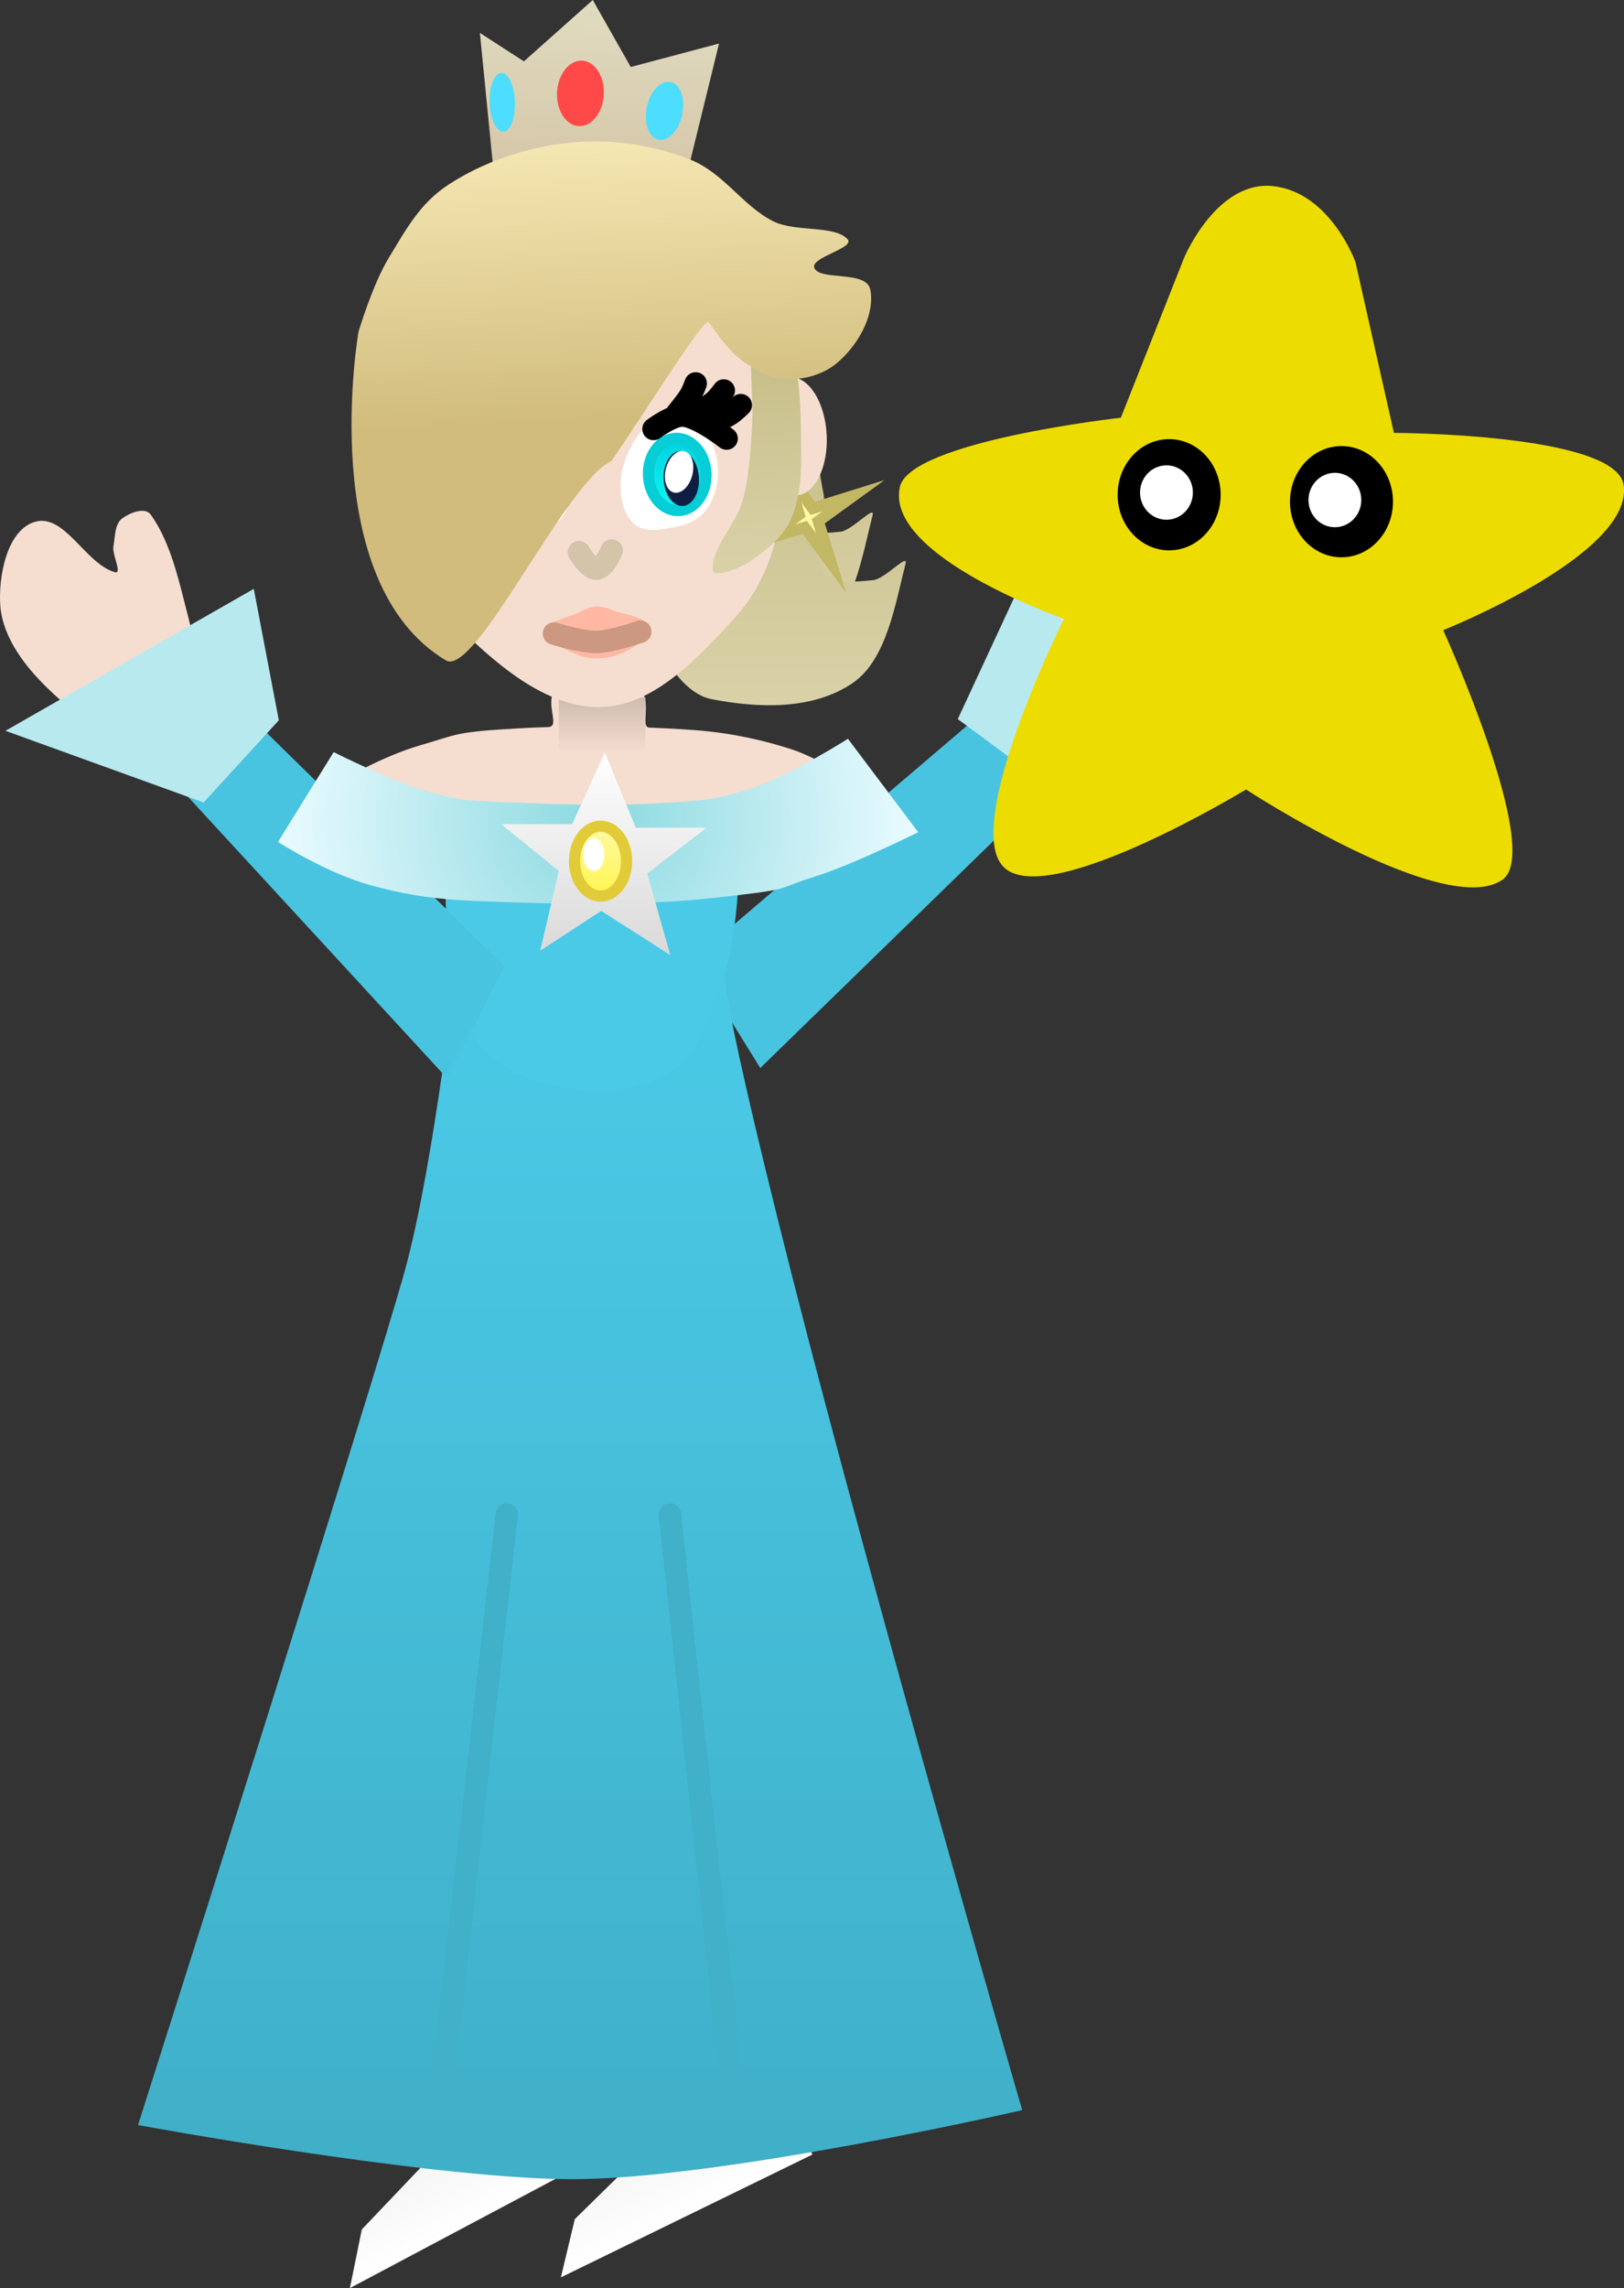 <svg version="1.1" xmlns="http://www.w3.org/2000/svg" xmlns:xlink="http://www.w3.org/1999/xlink" width="72.331" height="101.876" viewBox="0,0,72.331,101.876"><rect x="0" y="0" width="72.331" height="101.876" fill="#333333" stroke="none"/><defs><linearGradient x1="234.719" y1="224.43" x2="238.92" y2="232.34" gradientUnits="userSpaceOnUse" id="color-1"><stop offset="0" stop-color="#e5e5e5"/><stop offset="1" stop-color="#ffffff"/></linearGradient><linearGradient x1="244.581" y1="224.192" x2="248.51" y2="232.241" gradientUnits="userSpaceOnUse" id="color-2"><stop offset="0" stop-color="#e5e5e5"/><stop offset="1" stop-color="#ffffff"/></linearGradient><linearGradient x1="238.163" y1="179.614" x2="238.163" y2="233.339" gradientUnits="userSpaceOnUse" id="color-3"><stop offset="0" stop-color="#4acae7"/><stop offset="1" stop-color="#40afc8"/></linearGradient><radialGradient cx="238.965" cy="172.879" r="14.257" gradientUnits="userSpaceOnUse" id="color-4"><stop offset="0" stop-color="#8ad9e0"/><stop offset="1" stop-color="#eafbff"/></radialGradient><linearGradient x1="239.142" y1="167.365" x2="239.142" y2="169.894" gradientUnits="userSpaceOnUse" id="color-5"><stop offset="0" stop-color="#cfbcb0"/><stop offset="1" stop-color="#cfbcb0" stop-opacity="0"/></linearGradient><linearGradient x1="245.246" y1="149.309" x2="245.246" y2="165.558" gradientUnits="userSpaceOnUse" id="color-6"><stop offset="0" stop-color="#c3ba81"/><stop offset="1" stop-color="#d9d2a8"/></linearGradient><linearGradient x1="244.438" y1="136.613" x2="244.037" y2="144.196" gradientUnits="userSpaceOnUse" id="color-7"><stop offset="0" stop-color="#e0dcc1"/><stop offset="1" stop-color="#d6c7a9"/></linearGradient><linearGradient x1="246.715" y1="151.463" x2="246.715" y2="167.712" gradientUnits="userSpaceOnUse" id="color-8"><stop offset="0" stop-color="#c3ba81"/><stop offset="1" stop-color="#d9d2a8"/></linearGradient><linearGradient x1="236.192" y1="156.194" x2="236.192" y2="159.586" gradientUnits="userSpaceOnUse" id="color-9"><stop offset="0" stop-color="#03d0e0"/><stop offset="1" stop-color="#0ff9f1"/></linearGradient><linearGradient x1="242.489" y1="155.831" x2="242.489" y2="159.045" gradientUnits="userSpaceOnUse" id="color-10"><stop offset="0" stop-color="#03d0e0"/><stop offset="1" stop-color="#0ff9f1"/></linearGradient><linearGradient x1="239.224" y1="169.815" x2="239.224" y2="178.839" gradientUnits="userSpaceOnUse" id="color-11"><stop offset="0" stop-color="#ffffff"/><stop offset="1" stop-color="#d9d9d9"/></linearGradient><radialGradient cx="248.396" cy="159.362" r="2.026" gradientUnits="userSpaceOnUse" id="color-12"><stop offset="0" stop-color="#fffaa9"/><stop offset="1" stop-color="#ffea66"/></radialGradient><linearGradient x1="243.462" y1="150.183" x2="244.079" y2="161.852" gradientUnits="userSpaceOnUse" id="color-13"><stop offset="0" stop-color="#c3ba81"/><stop offset="1" stop-color="#d9d2a8"/></linearGradient><linearGradient x1="224.736" y1="143.339" x2="225.39" y2="155.718" gradientUnits="userSpaceOnUse" id="color-14"><stop offset="0" stop-color="#f5e7b3"/><stop offset="1" stop-color="#d1bc7d"/></linearGradient><linearGradient x1="239.074" y1="173.099" x2="239.074" y2="176.209" gradientUnits="userSpaceOnUse" id="color-15"><stop offset="0" stop-color="#fffaa4"/><stop offset="1" stop-color="#fff54f"/></linearGradient></defs><g transform="translate(-212.326,-136.312)"><g data-paper-data="{&quot;isPaintingLayer&quot;:true}" fill-rule="nonzero" stroke-linejoin="miter" stroke-miterlimit="10" stroke-dasharray="" stroke-dashoffset="0" style="mix-blend-mode: normal"><path d="M238.92,232.34l-11.01,5.848l0.531,-2.612l3.958,-4.158l-2.385,-4.489l4.817,-2.284z" data-paper-data="{&quot;index&quot;:null}" fill="url(#color-1)" stroke="none" stroke-width="1" stroke-linecap="round"/><path d="M248.51,232.241l-11.203,5.469l0.62,-2.592l4.098,-4.021l-2.23,-4.568l4.571,-2.776z" data-paper-data="{&quot;index&quot;:null}" fill="url(#color-2)" stroke="none" stroke-width="1" stroke-linecap="round"/><path d="M238.252,175.676l-10.695,-4.621c0,0 1.764,-1.061 3.491,-1.561c1.727,-0.5 1.497,-0.597 4.532,-0.761c0.39,-0.021 0.782,-0.037 1.171,-0.049c0.807,-0.025 -1.145,-2.211 2.043,-2.302c3.442,-0.098 1.8,2.301 2.455,2.326c0.83,0.032 1.554,0.076 2.117,0.12c1.665,0.13 3.079,0.482 4.191,0.837c1.112,0.355 2.665,1.35 2.665,1.35z" data-paper-data="{&quot;index&quot;:null}" fill="#f5ded0" stroke="#000000" stroke-width="0" stroke-linecap="round"/><g data-paper-data="{&quot;index&quot;:null,&quot;origRot&quot;:0}" stroke="none" stroke-width="1" stroke-linecap="round"><path d="M258.273,164.106c0.439,-1.326 0.939,-2.774 1.797,-3.789c0.273,-0.323 0.921,-0.017 1.244,0.26c0.326,0.288 0.254,0.795 0.304,1.283c0.037,0.378 -0.528,1.236 -0.126,1.132c1.332,-0.3 2.408,-2.442 3.69,-1.965c1.216,0.454 1.46,2.546 1.255,3.885c-0.236,1.39 -1.295,2.564 -2.366,3.458c-1.01,0.842 -2.396,1.836 -3.732,1.556c-1.222,-0.275 -2.04,-1.692 -2.492,-2.905c-0.342,-0.919 0.123,-1.993 0.427,-2.916z" fill="#f5ded0"/><path d="M243.193,179.03l14.652,-12.495l3.659,2.419l-15.317,14.91z" data-paper-data="{&quot;origPos&quot;:null}" fill="#48c4e0"/></g><path d="M218.473,230.929c0,0 10.673,-33.536 11.937,-38.24c1.263,-4.704 2.256,-13.599 2.256,-13.599l11.975,0.173c0,0 -0.807,-1 2.913,13.663c3.72,14.663 10.299,37.338 10.299,37.338c0,0 -13.699,3.152 -20.301,3.073c-6.439,-0.077 -19.077,-2.409 -19.077,-2.409z" data-paper-data="{&quot;index&quot;:null}" fill="url(#color-3)" stroke="none" stroke-width="1" stroke-linecap="round"/><path d="M245.234,174.312c0.028,2.874 -0.456,6.164 -1.954,8.609c-0.868,1.429 -2.783,1.993 -4.34,2.042c-1.736,-0.101 -4.33,-0.731 -5.336,-2.266c-1.527,-2.356 -1.429,-5.546 -1.441,-8.386c-0.009,-2.049 13.051,-2.047 13.071,0z" data-paper-data="{&quot;index&quot;:null}" fill="#4acae7" stroke="none" stroke-width="1" stroke-linecap="round"/><g data-paper-data="{&quot;index&quot;:null,&quot;origRot&quot;:0}" stroke="none" stroke-width="1" stroke-linecap="round"><path d="M220.543,163.134c0.234,0.943 0.617,2.049 0.207,2.94c-0.542,1.175 -1.465,2.527 -2.703,2.709c-1.354,0.178 -2.661,-0.916 -3.605,-1.832c-1.001,-0.972 -1.969,-2.223 -2.1,-3.626c-0.104,-1.35 0.297,-3.419 1.544,-3.78c1.314,-0.379 2.226,1.837 3.531,2.237c0.394,0.134 -0.105,-0.764 -0.04,-1.139c0.086,-0.483 0.053,-0.993 0.399,-1.256c0.343,-0.252 1.012,-0.509 1.26,-0.166c0.779,1.076 1.169,2.558 1.507,3.913z" fill="#f5ded0"/><path d="M232.227,184.308l-15.269,-16.582l3.83,-2.137l14.015,13.75z" data-paper-data="{&quot;origPos&quot;:null}" fill="#48c4e0"/></g><path d="M253.222,173.365c0,0 -2.929,1.463 -4.695,2.008c-1.765,0.545 -0.688,0.512 -4.471,0.923c-3.783,0.411 -7.626,0.228 -9.755,0.161c-2.129,-0.067 -3.42,-0.183 -5.406,-0.713c-1.986,-0.53 -4.187,-1.944 -4.187,-1.944l2.479,-4.001c0,0 2.708,1.364 4.268,1.783c1.56,0.42 1.63,0.363 4.126,0.476c2.496,0.113 4.819,0.109 6.402,0c1.583,-0.109 2.263,-0.108 3.983,-0.713c1.721,-0.606 4.126,-2.14 4.126,-2.14z" data-paper-data="{&quot;index&quot;:null}" fill="url(#color-4)" stroke="#000000" stroke-width="0" stroke-linecap="round"/><path d="M234.898,203.741l-2.784,24.57" data-paper-data="{&quot;index&quot;:null}" fill="none" stroke="#41b0c9" stroke-width="1" stroke-linecap="round"/><path d="M244.823,228.311l-2.663,-24.57" data-paper-data="{&quot;index&quot;:null}" fill="none" stroke="#41b0c9" stroke-width="1" stroke-linecap="round"/><path d="M237.214,169.894v-2.529h3.857v2.529z" data-paper-data="{&quot;index&quot;:null}" fill="url(#color-5)" stroke="none" stroke-width="0" stroke-linecap="butt"/><path d="M247.435,159.454c0.438,0.758 1.556,0.604 2.314,0.534c0.527,-0.05 1.56,-1.226 1.441,-0.732c-0.459,1.797 -0.842,4.28 -2.355,5.313c-1.78,1.216 -4.207,1.12 -6.283,0.719c-1.101,-0.215 -1.981,-1.502 -2.479,-2.642c-0.657,-1.512 -0.957,-3.365 -0.669,-5.034c0.365,-2.614 0.925,-5.431 2.567,-7.412c0.844,-1.016 2.881,-1.232 3.75,-0.287c1.39,1.518 1.372,4.064 1.805,6.167c0.226,1.097 -0.617,2.437 -0.091,3.374z" data-paper-data="{&quot;index&quot;:null}" fill="url(#color-6)" stroke="none" stroke-width="1.931" stroke-linecap="round"/><g data-paper-data="{&quot;index&quot;:null}" stroke="none"><path d="M242.907,144.137l-8.624,-0.455l-0.583,-5.905l1.961,1.267l3.067,-2.731l1.691,2.982l3.932,-1.045z" fill="url(#color-7)" stroke-width="2.028" stroke-linecap="round"/><path d="M238.255,139.012c0.287,0.015 0.539,0.192 0.713,0.466c0.175,0.274 0.272,0.644 0.251,1.046c-0.021,0.402 -0.157,0.76 -0.359,1.014c-0.202,0.254 -0.471,0.403 -0.758,0.388c-0.287,-0.015 -0.539,-0.192 -0.713,-0.466c-0.175,-0.274 -0.272,-0.644 -0.251,-1.046c0.021,-0.402 0.157,-0.76 0.359,-1.014c0.202,-0.253 0.471,-0.403 0.758,-0.388z" fill="#ff4949" stroke-width="2.028" stroke-linecap="butt"/><path d="M234.654,139.556c0.155,-0.005 0.301,0.137 0.411,0.371c0.11,0.234 0.184,0.559 0.196,0.921c0.012,0.362 -0.04,0.691 -0.134,0.932c-0.094,0.241 -0.229,0.392 -0.385,0.398c-0.155,0.005 -0.301,-0.137 -0.411,-0.371c-0.11,-0.234 -0.184,-0.56 -0.196,-0.921c-0.012,-0.362 0.04,-0.691 0.134,-0.932c0.094,-0.241 0.229,-0.392 0.385,-0.398z" fill="#4dddff" stroke-width="1.504" stroke-linecap="butt"/><path d="M242.192,139.962c0.217,0.045 0.384,0.231 0.478,0.493c0.094,0.262 0.115,0.602 0.041,0.956c-0.074,0.354 -0.229,0.657 -0.42,0.86c-0.191,0.202 -0.418,0.305 -0.635,0.26c-0.217,-0.045 -0.384,-0.231 -0.478,-0.493c-0.094,-0.262 -0.115,-0.602 -0.041,-0.956c0.074,-0.354 0.229,-0.657 0.42,-0.86c0.191,-0.202 0.418,-0.305 0.635,-0.26z" fill="#4dddff" stroke-width="1.699" stroke-linecap="butt"/></g><path d="M248.903,161.608c0.438,0.758 1.556,0.604 2.314,0.534c0.527,-0.05 1.56,-1.226 1.441,-0.732c-0.459,1.797 -0.842,4.28 -2.355,5.313c-1.78,1.216 -4.207,1.12 -6.283,0.719c-1.101,-0.215 -1.981,-1.502 -2.479,-2.642c-0.657,-1.512 -0.957,-3.365 -0.669,-5.034c0.365,-2.614 0.925,-5.431 2.567,-7.412c0.844,-1.016 2.881,-1.232 3.75,-0.287c1.39,1.518 1.372,4.064 1.805,6.167c0.226,1.097 -0.617,2.437 -0.091,3.374z" data-paper-data="{&quot;index&quot;:null}" fill="url(#color-8)" stroke="none" stroke-width="1.931" stroke-linecap="round"/><path d="M237.793,148.062c2.876,-0.076 6.424,0.198 8.354,2.422c1.841,2.123 1.229,5.509 0.983,8.238c-0.119,1.85 -0.862,3.78 -2.042,5.058c-1.639,1.783 -3.615,3.959 -5.994,4.014c-2.515,0.058 -4.838,-2.05 -6.671,-3.882c-1.284,-1.284 -2,-3.289 -2.294,-5.187c-0.382,-2.495 -1.16,-5.55 0.318,-7.651c1.547,-2.197 4.71,-2.881 7.346,-3.012z" data-paper-data="{&quot;index&quot;:null}" fill="#f5ded0" stroke="none" stroke-width="1.996" stroke-linecap="round"/><path d="M235.158,154.769c0.545,-0.029 1.071,0.277 1.437,0.658c0.487,0.508 0.929,1.221 1.073,1.982c0.103,0.649 0.102,1.479 -0.371,2.018c-0.417,0.476 -1.217,0.391 -1.876,0.338c-0.525,-0.043 -1.055,-0.225 -1.437,-0.658c-0.381,-0.433 -0.636,-1.046 -0.672,-1.735c-0.036,-0.689 0.152,-1.326 0.486,-1.796c0.334,-0.471 0.814,-0.777 1.36,-0.806z" data-paper-data="{&quot;index&quot;:null}" fill="#ffffff" stroke="none" stroke-width="2.028" stroke-linecap="round"/><path d="M243.631,155.43c0.381,0.433 0.636,1.046 0.673,1.735c0.036,0.689 -0.152,1.326 -0.486,1.796c-0.334,0.471 -0.842,0.708 -1.36,0.806c-0.649,0.123 -1.436,0.292 -1.901,-0.138c-0.527,-0.486 -0.616,-1.311 -0.581,-1.967c0.063,-0.772 0.427,-1.528 0.859,-2.084c0.324,-0.418 0.814,-0.777 1.36,-0.806c0.545,-0.029 1.055,0.225 1.437,0.658z" data-paper-data="{&quot;index&quot;:null}" fill="#ffffff" stroke="none" stroke-width="2.028" stroke-linecap="round"/><path d="M236.103,156.195c0.353,-0.019 0.683,0.155 0.93,0.449c0.248,0.294 0.413,0.711 0.438,1.178c0.025,0.468 -0.096,0.899 -0.311,1.218c-0.215,0.319 -0.525,0.526 -0.878,0.545c-0.353,0.019 -0.683,-0.155 -0.93,-0.449c-0.248,-0.294 -0.413,-0.711 -0.438,-1.178c-0.025,-0.468 0.096,-0.899 0.311,-1.218c0.215,-0.319 0.525,-0.526 0.878,-0.545z" data-paper-data="{&quot;index&quot;:null}" fill="url(#color-9)" stroke="#06cdd6" stroke-width="0.5" stroke-linecap="butt"/><path d="M242.404,155.832c0.353,-0.019 0.682,0.145 0.929,0.423c0.247,0.278 0.411,0.672 0.435,1.115c0.023,0.443 -0.099,0.852 -0.315,1.155c-0.216,0.303 -0.526,0.5 -0.879,0.519c-0.353,0.019 -0.682,-0.145 -0.929,-0.423c-0.247,-0.278 -0.411,-0.672 -0.435,-1.115c-0.023,-0.443 0.099,-0.852 0.315,-1.155c0.216,-0.303 0.526,-0.5 0.879,-0.519z" data-paper-data="{&quot;index&quot;:null}" fill="url(#color-10)" stroke="#06cdd6" stroke-width="0.5" stroke-linecap="butt"/><path d="M237.806,173.007l1.458,-3.192l1.379,3.349h3.152l-2.64,2.049l1.024,3.625l-3.073,-1.97l-2.719,1.773l0.827,-3.546l-2.561,-2.088z" data-paper-data="{&quot;index&quot;:null}" fill="url(#color-11)" stroke="#c8c8c8" stroke-width="0" stroke-linecap="round"/><path d="M248.525,158.948l1.819,-0.569l-1.572,1.14l0.573,1.87l-1.18,-1.595l-1.717,0.52l1.47,-1.091l-0.581,-1.887z" data-paper-data="{&quot;index&quot;:null}" fill="url(#color-12)" stroke="#c2b763" stroke-width="0.5" stroke-linecap="round"/><path d="M236.009,156.863c0.218,-0.012 0.422,0.116 0.576,0.332c0.155,0.216 0.259,0.52 0.277,0.86c0.018,0.34 -0.054,0.654 -0.185,0.884c-0.131,0.231 -0.321,0.38 -0.538,0.391c-0.218,0.011 -0.422,-0.116 -0.576,-0.332c-0.155,-0.216 -0.259,-0.52 -0.277,-0.86c-0.018,-0.34 0.054,-0.654 0.185,-0.884c0.131,-0.231 0.321,-0.38 0.538,-0.391z" data-paper-data="{&quot;index&quot;:null}" fill="#0f1f43" stroke="none" stroke-width="1.913" stroke-linecap="butt"/><path d="M242.606,156.401c0.218,-0.011 0.422,0.115 0.576,0.328c0.154,0.213 0.259,0.513 0.276,0.85c0.018,0.336 -0.054,0.646 -0.185,0.874c-0.131,0.229 -0.321,0.375 -0.538,0.387c-0.218,0.011 -0.422,-0.115 -0.576,-0.328c-0.154,-0.213 -0.259,-0.513 -0.276,-0.85c-0.018,-0.336 0.054,-0.646 0.185,-0.874c0.131,-0.229 0.321,-0.375 0.538,-0.387z" data-paper-data="{&quot;index&quot;:null}" fill="#0f1f43" stroke="none" stroke-width="1.903" stroke-linecap="butt"/><path d="M239.569,160.822c0,0 -0.324,0.797 -0.673,0.811c-0.355,0.015 -0.784,-0.734 -0.784,-0.734" data-paper-data="{&quot;index&quot;:null}" fill="none" stroke="#d3c4aa" stroke-width="1" stroke-linecap="round"/><path d="M247.519,153.107c0.41,-0.022 0.798,0.254 1.092,0.716c0.295,0.462 0.496,1.111 0.534,1.837c0.038,0.726 -0.093,1.393 -0.338,1.883c-0.244,0.491 -0.6,0.805 -1.01,0.827c-0.41,0.022 -0.798,-0.254 -1.092,-0.716c-0.295,-0.462 -0.496,-1.111 -0.534,-1.837c-0.038,-0.726 0.093,-1.393 0.338,-1.883c0.244,-0.491 0.6,-0.805 1.01,-0.827z" data-paper-data="{&quot;index&quot;:null}" fill="#f5ded0" stroke="none" stroke-width="2.028" stroke-linecap="butt"/><path d="M229.588,154.693c0.41,-0.022 0.798,0.254 1.092,0.716c0.295,0.462 0.496,1.111 0.534,1.837c0.038,0.726 -0.093,1.393 -0.338,1.883c-0.244,0.491 -0.6,0.805 -1.01,0.827c-0.41,0.022 -0.798,-0.254 -1.092,-0.716c-0.295,-0.462 -0.496,-1.111 -0.534,-1.837c-0.038,-0.726 0.093,-1.393 0.338,-1.883c0.244,-0.491 0.6,-0.805 1.01,-0.827z" data-paper-data="{&quot;index&quot;:null}" fill="#f5ded0" stroke="none" stroke-width="2.028" stroke-linecap="butt"/><path d="M246.644,150.015c0.438,0.261 0.725,0.839 0.841,1.238c0.37,1.288 0.495,2.77 0.508,3.969c0.012,1.366 0.12,2.809 -0.381,4.076c-0.36,0.906 -1.171,1.521 -1.92,2.04c-0.483,0.303 -1.596,0.752 -1.623,0.324c-0.051,-0.949 1.044,-2.033 1.33,-3.052c0.297,-1.058 0.352,-2.179 0.424,-3.273c0.087,-1.363 -0.197,-3.077 0.056,-4.595c0.063,-0.364 0.439,-0.71 0.767,-0.726z" data-paper-data="{&quot;index&quot;:null}" fill="url(#color-13)" stroke="none" stroke-width="2.028" stroke-linecap="round"/><g data-paper-data="{&quot;index&quot;:null}" fill="none" stroke="#000000" stroke-width="1" stroke-linecap="round"><path d="M241.433,155.412c0,0 0.875,-0.658 1.353,-0.596c0.723,0.095 1.902,1.022 1.902,1.022"/><path d="M245.319,154.35c0,0 -0.287,0.288 -0.483,0.41c-0.27,0.17 -0.849,0.445 -0.849,0.445"/><path d="M244.562,153.699c0,0 -0.24,0.329 -0.414,0.479c-0.24,0.21 -0.77,0.571 -0.77,0.571"/><path d="M243.311,153.384c0,0 -0.138,0.383 -0.263,0.576c-0.172,0.269 -0.579,0.764 -0.579,0.764"/></g><g data-paper-data="{&quot;index&quot;:null}" fill="none" stroke="#000000" stroke-width="1" stroke-linecap="round"><path d="M233.126,156.361c0,0 1.074,-1.046 1.783,-1.217c0.468,-0.112 1.408,0.45 1.408,0.45"/><path d="M233.754,155.664c0,0 -0.605,-0.212 -0.892,-0.353c-0.207,-0.101 -0.523,-0.356 -0.523,-0.356"/><path d="M234.191,155.026c0,0 -0.565,-0.303 -0.826,-0.487c-0.189,-0.131 -0.462,-0.433 -0.462,-0.433"/><path d="M235.139,154.9c0,0 -0.457,-0.449 -0.657,-0.699c-0.145,-0.179 -0.322,-0.545 -0.322,-0.545"/></g><g data-paper-data="{&quot;index&quot;:null}" stroke-linecap="round"><path d="M238.862,163.322c0.398,-0.021 0.693,0.16 1.036,0.252c0.444,0.119 1.214,0.267 1.296,0.633c0.098,0.451 -0.422,0.802 -0.931,1.076c-0.59,0.318 -1.378,0.453 -2.014,0.252c-0.691,-0.252 -1.438,-0.579 -1.561,-1.144c-0.072,-0.33 0.794,-0.581 1.172,-0.709c0.336,-0.114 0.605,-0.339 1.003,-0.36z" fill="#ffb8a3" stroke="none" stroke-width="2.002"/><path d="M240.843,164.437c0,0 -1.262,0.441 -1.936,0.457c-0.719,0.008 -1.906,-0.374 -1.906,-0.374" fill="none" stroke="#cc9881" stroke-width="1"/></g><path d="M243.154,156.781c0.063,0.193 0.07,0.44 0.004,0.693c-0.065,0.253 -0.19,0.466 -0.339,0.605c-0.149,0.139 -0.322,0.204 -0.484,0.162c-0.162,-0.042 -0.282,-0.182 -0.345,-0.376c-0.063,-0.193 -0.07,-0.44 -0.004,-0.693c0.065,-0.253 0.19,-0.466 0.339,-0.605c0.149,-0.139 0.322,-0.204 0.484,-0.162c0.162,0.042 0.282,0.182 0.345,0.376z" data-paper-data="{&quot;index&quot;:null}" fill="#ffffff" stroke="none" stroke-width="1.913" stroke-linecap="butt"/><path d="M236.44,156.693c0.064,0.191 0.071,0.435 0.006,0.685c-0.065,0.25 -0.189,0.46 -0.337,0.597c-0.149,0.137 -0.321,0.201 -0.483,0.159c-0.162,-0.042 -0.282,-0.181 -0.346,-0.373c-0.064,-0.191 -0.071,-0.435 -0.006,-0.685c0.065,-0.25 0.189,-0.46 0.337,-0.597c0.149,-0.137 0.321,-0.201 0.483,-0.159c0.162,0.042 0.282,0.181 0.346,0.373z" data-paper-data="{&quot;index&quot;:null}" fill="#ffffff" stroke="none" stroke-width="1.903" stroke-linecap="butt"/><path d="M237.625,142.675c1.822,-0.198 3.666,0.067 5.345,0.702c1.58,0.596 2.39,2.076 3.785,2.782c1.006,0.509 2.741,0.158 3.323,0.809c0.338,0.389 -1.669,0.803 -1.484,1.271c0.241,0.597 2.316,0.085 2.497,0.972c0.219,1.216 -0.641,2.61 -1.612,3.365c-0.884,0.659 -2.306,0.835 -3.263,0.321c-1.185,-0.636 -1.527,-1.144 -2.322,-2.23c-0.2,-0.273 -2.73,3.853 -4.338,6.173c-2.053,0.954 -6.062,9.676 -7.379,8.872c-5.826,-3.507 -3.883,-14.631 -3.883,-14.631c0,0 0.628,-2.112 1.354,-3.299c0.726,-1.187 1.356,-2.403 2.647,-3.245c1.575,-1.026 3.46,-1.659 5.329,-1.862z" data-paper-data="{&quot;index&quot;:null}" fill="url(#color-14)" stroke="none" stroke-width="2.028" stroke-linecap="round"/><path d="M239.074,173.099c0.319,0 0.609,0.174 0.819,0.456c0.21,0.281 0.34,0.67 0.34,1.099c0,0.429 -0.13,0.818 -0.34,1.099c-0.21,0.282 -0.499,0.456 -0.819,0.456c-0.319,0 -0.609,-0.174 -0.819,-0.456c-0.21,-0.281 -0.34,-0.67 -0.34,-1.099c0,-0.429 0.13,-0.818 0.34,-1.099c0.21,-0.282 0.499,-0.456 0.819,-0.456z" data-paper-data="{&quot;index&quot;:null}" fill="url(#color-15)" stroke="#e2cb38" stroke-width="0.5" stroke-linecap="butt"/><path d="M238.773,173.629c0.13,0 0.247,0.082 0.332,0.215c0.085,0.133 0.138,0.316 0.138,0.518c0,0.202 -0.053,0.386 -0.138,0.518c-0.085,0.133 -0.202,0.215 -0.332,0.215c-0.129,0 -0.247,-0.082 -0.332,-0.215c-0.085,-0.133 -0.138,-0.316 -0.138,-0.518c0,-0.202 0.053,-0.386 0.138,-0.518c0.085,-0.133 0.202,-0.215 0.332,-0.215z" data-paper-data="{&quot;index&quot;:null}" fill="#ffffff" stroke="none" stroke-width="1" stroke-linecap="butt"/><path d="M221.107,170.875l-6.165,-2.229l7.967,-4.552l0.759,3.983z" data-paper-data="{&quot;index&quot;:null}" fill="#b8e9ef" stroke="#b8e9ef" stroke-width="2" stroke-linecap="round"/><path d="M258.085,164.026l6.117,4.41l-4.695,1.992l-3.272,-2.418z" data-paper-data="{&quot;index&quot;:null}" fill="#b8e9ef" stroke="#b8e9ef" stroke-width="2" stroke-linecap="round"/><path d="M262.248,154.91l2.825,-7.139c0,0 1.462,-3.474 3.99,-3.169c2.529,0.305 3.633,3.377 3.633,3.377l1.713,7.607c0,0 9.887,0.021 10.231,2.316c0.463,3.09 -8.035,6.467 -8.035,6.467c0,0 4.454,9.794 2.654,11.1c-2.513,1.823 -11.437,-4.006 -11.437,-4.006c0,0 -8.546,5.195 -10.689,3.547c-2.15,-1.653 2.582,-11.148 2.582,-11.148c0,0 -7.988,-2.773 -7.311,-5.864c0.447,-2.04 9.845,-3.088 9.845,-3.088z" data-paper-data="{&quot;index&quot;:null}" fill="#eddc00" stroke="#c8c8c8" stroke-width="0" stroke-linecap="round"/><path d="M266.692,158.34c0,1.367 -1.027,2.476 -2.294,2.476c-1.267,0 -2.294,-1.108 -2.294,-2.476c0,-1.367 1.027,-2.476 2.294,-2.476c1.267,0 2.294,1.108 2.294,2.476z" fill="#000000" stroke="none" stroke-width="0" stroke-linecap="butt"/><path d="M274.368,158.649c0,1.367 -1.027,2.476 -2.294,2.476c-1.267,0 -2.294,-1.108 -2.294,-2.476c0,-1.367 1.027,-2.476 2.294,-2.476c1.267,0 2.294,1.108 2.294,2.476z" fill="#000000" stroke="none" stroke-width="0" stroke-linecap="butt"/><path d="M265.456,158.242c0,0.669 -0.527,1.211 -1.177,1.211c-0.65,0 -1.177,-0.542 -1.177,-1.211c0,-0.669 0.527,-1.211 1.177,-1.211c0.65,0 1.177,0.542 1.177,1.211z" fill="#ffffff" stroke="none" stroke-width="0" stroke-linecap="butt"/><path d="M272.956,158.575c0,0.669 -0.527,1.211 -1.176,1.211c-0.65,0 -1.176,-0.542 -1.176,-1.211c0,-0.669 0.527,-1.211 1.176,-1.211c0.65,0 1.176,0.542 1.176,1.211z" fill="#ffffff" stroke="none" stroke-width="0" stroke-linecap="butt"/></g></g></svg>